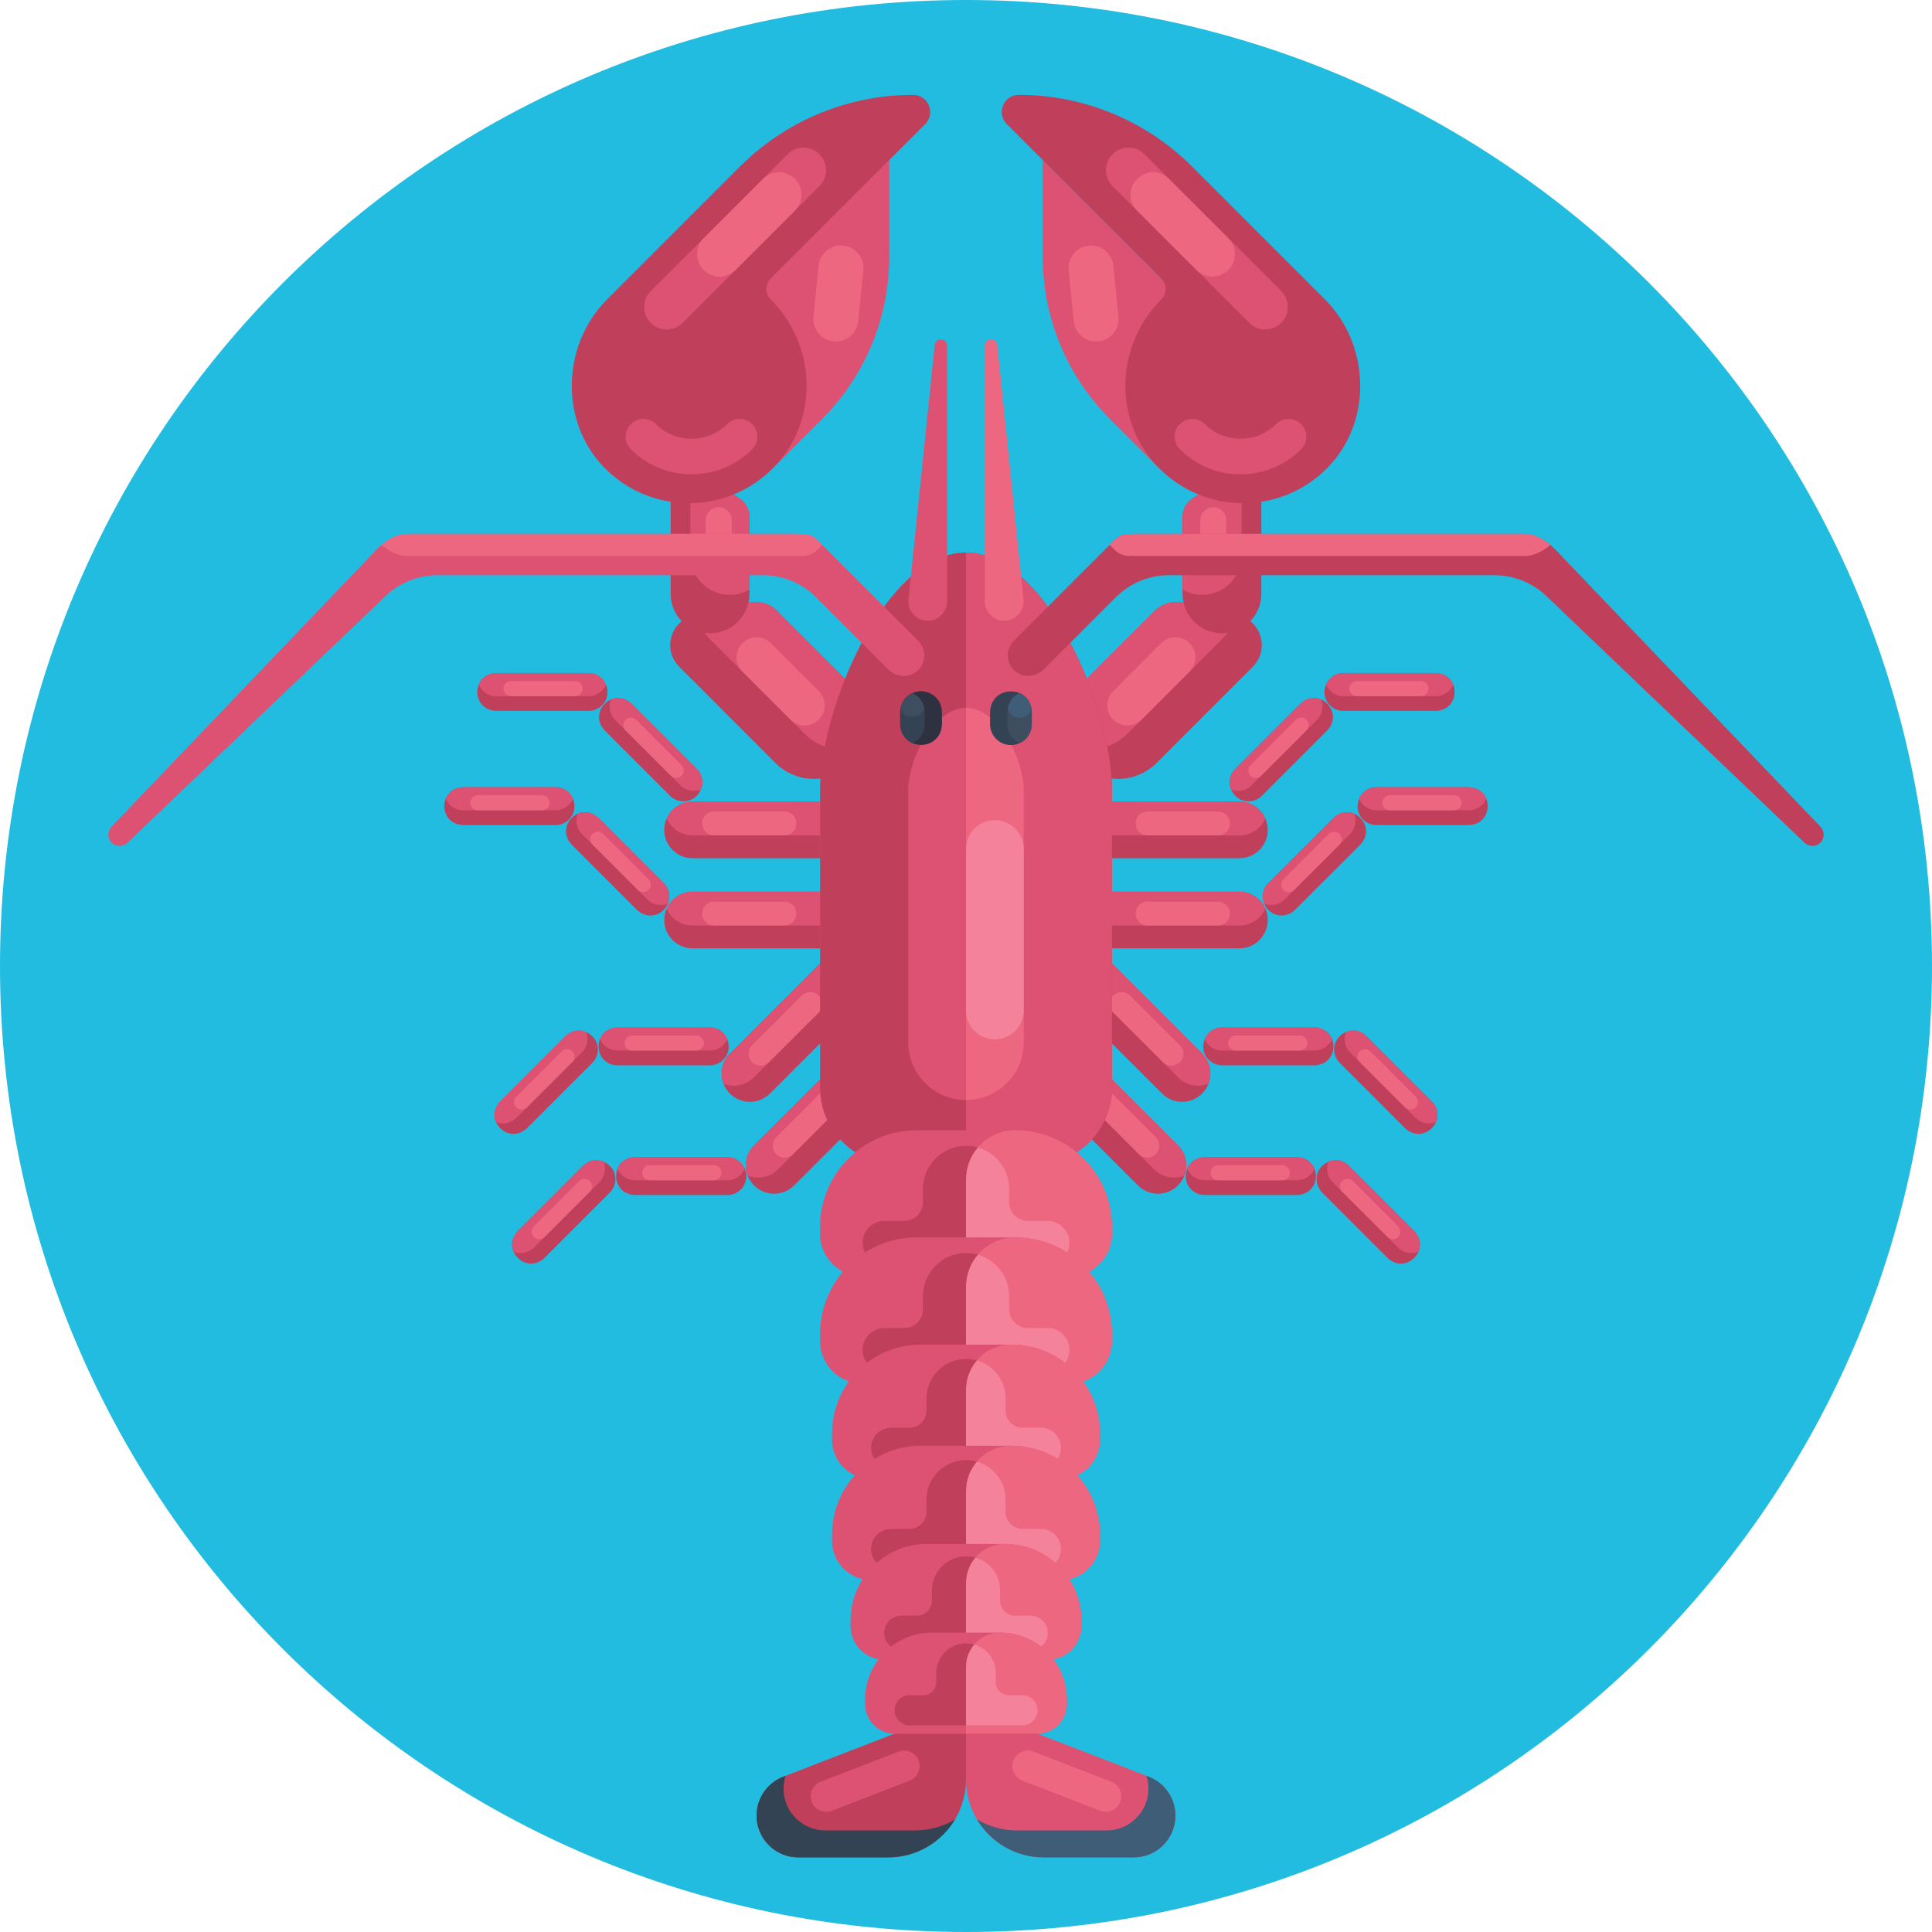 <svg width="60" height="60" viewBox="0 0 60 60" fill="none" xmlns="http://www.w3.org/2000/svg">
<g clip-path="url(#clip0_1123_25982)">
<path d="M30 60C46.569 60 60 46.569 60 30C60 13.431 46.569 0 30 0C13.431 0 0 13.431 0 30C0 46.569 13.431 60 30 60Z" fill="#22BCE0"/>
<path d="M36.583 36.815C36.239 37.159 35.683 37.159 35.339 36.815L32.54 34.016L33.783 32.773L36.583 35.572C36.931 35.918 36.92 36.481 36.583 36.815Z" fill="#C0405C"/>
<path d="M36.78 36.512C36.459 36.636 36.093 36.566 35.84 36.314L33.041 33.515L33.783 32.773L36.583 35.572C36.837 35.826 36.903 36.197 36.78 36.512Z" fill="#DD5273"/>
<path d="M35.369 35.843L33.824 34.298C33.488 33.941 33.991 33.437 34.349 33.773L35.894 35.318C36.039 35.463 36.039 35.698 35.894 35.843C35.749 35.988 35.514 35.988 35.369 35.843Z" fill="#EE6781"/>
<path d="M37.409 35.938H40.281C41.062 35.968 41.057 37.085 40.281 37.112H37.409C37.247 37.112 37.1 37.047 36.994 36.94C36.629 36.588 36.887 35.933 37.409 35.938Z" fill="#C0405C"/>
<path d="M37.409 35.938H40.281C40.524 35.938 40.733 36.086 40.822 36.296C40.733 36.506 40.524 36.654 40.281 36.654H37.409C37.168 36.654 36.961 36.509 36.868 36.296C36.958 36.086 37.166 35.938 37.409 35.938Z" fill="#DD5273"/>
<path d="M40.055 36.421C40.055 36.55 39.951 36.654 39.822 36.654H37.829C37.701 36.654 37.596 36.55 37.596 36.421C37.596 36.292 37.701 36.188 37.829 36.188H39.822C39.951 36.188 40.055 36.292 40.055 36.421Z" fill="#EE6781"/>
<path d="M41.892 36.205L43.923 38.236C44.453 38.81 43.661 39.596 43.092 39.067L41.061 37.036C40.947 36.921 40.889 36.771 40.89 36.621C40.88 36.113 41.526 35.832 41.892 36.205Z" fill="#C0405C"/>
<path d="M41.891 36.205L43.922 38.236C44.094 38.408 44.137 38.66 44.052 38.872C43.84 38.958 43.588 38.914 43.416 38.743L41.385 36.712C41.215 36.541 41.17 36.292 41.256 36.076C41.468 35.991 41.72 36.034 41.891 36.205Z" fill="#DD5273"/>
<path d="M43.421 38.418C43.33 38.509 43.183 38.509 43.092 38.418L41.682 37.009C41.592 36.918 41.592 36.77 41.682 36.679C41.774 36.588 41.921 36.588 42.012 36.679L43.421 38.088C43.512 38.179 43.512 38.327 43.421 38.418Z" fill="#EE6781"/>
<path d="M23.418 36.815C23.761 37.159 24.317 37.159 24.661 36.815L27.46 34.016L26.217 32.773L23.418 35.572C23.07 35.918 23.08 36.481 23.418 36.815Z" fill="#C0405C"/>
<path d="M23.22 36.512C23.541 36.636 23.907 36.566 24.16 36.314L26.959 33.515L26.217 32.773L23.418 35.572C23.163 35.826 23.098 36.197 23.22 36.512Z" fill="#DD5273"/>
<path d="M24.631 35.843L26.176 34.298C26.512 33.941 26.009 33.437 25.651 33.773L24.106 35.318C23.961 35.463 23.961 35.698 24.106 35.843C24.251 35.988 24.486 35.988 24.631 35.843Z" fill="#EE6781"/>
<path d="M22.591 35.938H19.719C18.938 35.968 18.943 37.085 19.719 37.112H22.591C22.753 37.112 22.9 37.047 23.006 36.94C23.372 36.588 23.113 35.933 22.591 35.938Z" fill="#C0405C"/>
<path d="M22.591 35.938H19.719C19.476 35.938 19.267 36.086 19.177 36.296C19.267 36.506 19.476 36.654 19.719 36.654H22.591C22.832 36.654 23.04 36.509 23.132 36.296C23.043 36.086 22.834 35.938 22.591 35.938Z" fill="#DD5273"/>
<path d="M19.945 36.421C19.945 36.55 20.049 36.654 20.178 36.654H22.171C22.3 36.654 22.404 36.55 22.404 36.421C22.404 36.292 22.3 36.188 22.171 36.188H20.178C20.049 36.188 19.945 36.292 19.945 36.421Z" fill="#EE6781"/>
<path d="M18.109 36.205L16.078 38.236C15.547 38.81 16.34 39.596 16.908 39.067L18.939 37.036C19.053 36.921 19.111 36.771 19.11 36.621C19.12 36.113 18.474 35.832 18.109 36.205Z" fill="#C0405C"/>
<path d="M18.109 36.205L16.078 38.236C15.906 38.408 15.863 38.66 15.948 38.872C16.16 38.958 16.412 38.914 16.584 38.743L18.615 36.712C18.785 36.541 18.83 36.292 18.744 36.076C18.532 35.991 18.28 36.034 18.109 36.205Z" fill="#DD5273"/>
<path d="M16.579 38.418C16.67 38.509 16.817 38.509 16.909 38.418L18.318 37.009C18.409 36.918 18.409 36.77 18.318 36.679C18.227 36.588 18.079 36.588 17.988 36.679L16.579 38.088C16.488 38.179 16.488 38.327 16.579 38.418Z" fill="#EE6781"/>
<path d="M37.332 33.961C36.988 34.305 36.432 34.305 36.089 33.961L33.289 31.162L34.532 29.919L37.332 32.718C37.68 33.064 37.669 33.627 37.332 33.961Z" fill="#C0405C"/>
<path d="M37.529 33.658C37.208 33.782 36.843 33.712 36.59 33.46L33.79 30.661L34.532 29.919L37.332 32.718C37.586 32.972 37.652 33.343 37.529 33.658Z" fill="#DD5273"/>
<path d="M36.119 32.989L34.573 31.444C34.237 31.087 34.74 30.582 35.098 30.919L36.643 32.464C36.788 32.609 36.788 32.844 36.643 32.989C36.498 33.134 36.264 33.134 36.119 32.989Z" fill="#EE6781"/>
<path d="M37.954 31.91H40.826C41.607 31.941 41.602 33.057 40.826 33.085H37.954C37.792 33.085 37.645 33.019 37.539 32.912C37.173 32.56 37.431 31.905 37.954 31.91Z" fill="#C0405C"/>
<path d="M37.954 31.91H40.826C41.069 31.91 41.278 32.058 41.367 32.268C41.278 32.478 41.069 32.626 40.826 32.626H37.954C37.713 32.626 37.505 32.482 37.413 32.268C37.502 32.058 37.711 31.91 37.954 31.91Z" fill="#DD5273"/>
<path d="M40.6 32.393C40.6 32.522 40.495 32.626 40.367 32.626H38.374C38.245 32.626 38.141 32.522 38.141 32.393C38.141 32.264 38.245 32.16 38.374 32.16H40.367C40.495 32.16 40.6 32.264 40.6 32.393Z" fill="#EE6781"/>
<path d="M42.436 32.178L44.468 34.209C44.998 34.782 44.206 35.568 43.637 35.039L41.606 33.008C41.492 32.894 41.434 32.743 41.435 32.593C41.425 32.085 42.071 31.805 42.436 32.178Z" fill="#C0405C"/>
<path d="M42.436 32.178L44.467 34.209C44.639 34.38 44.682 34.633 44.597 34.844C44.385 34.93 44.133 34.887 43.961 34.715L41.93 32.684C41.76 32.513 41.715 32.265 41.801 32.048C42.013 31.963 42.265 32.006 42.436 32.178Z" fill="#DD5273"/>
<path d="M43.966 34.391C43.875 34.482 43.728 34.482 43.636 34.391L42.227 32.982C42.136 32.891 42.136 32.743 42.227 32.652C42.319 32.561 42.466 32.561 42.557 32.652L43.966 34.061C44.057 34.152 44.057 34.299 43.966 34.391Z" fill="#EE6781"/>
<path d="M22.668 33.961C23.012 34.305 23.568 34.305 23.911 33.961L26.711 31.162L25.468 29.919L22.668 32.718C22.32 33.064 22.331 33.627 22.668 33.961Z" fill="#C0405C"/>
<path d="M22.47 33.658C22.791 33.782 23.157 33.712 23.41 33.46L26.21 30.661L25.468 29.919L22.668 32.718C22.413 32.972 22.348 33.343 22.47 33.658Z" fill="#DD5273"/>
<path d="M23.881 32.989L25.427 31.444C25.762 31.087 25.26 30.582 24.902 30.919L23.356 32.464C23.212 32.609 23.212 32.844 23.356 32.989C23.501 33.134 23.736 33.134 23.881 32.989Z" fill="#EE6781"/>
<path d="M22.046 31.91H19.173C18.393 31.941 18.397 33.057 19.173 33.085H22.046C22.208 33.085 22.355 33.019 22.46 32.912C22.826 32.56 22.568 31.905 22.046 31.91Z" fill="#C0405C"/>
<path d="M22.046 31.91H19.173C18.93 31.91 18.722 32.058 18.632 32.268C18.722 32.478 18.93 32.626 19.173 32.626H22.046C22.287 32.626 22.494 32.482 22.587 32.268C22.497 32.058 22.289 31.91 22.046 31.91Z" fill="#DD5273"/>
<path d="M19.4 32.393C19.4 32.522 19.504 32.626 19.633 32.626H21.625C21.754 32.626 21.859 32.522 21.859 32.393C21.859 32.264 21.754 32.16 21.625 32.16H19.633C19.504 32.16 19.4 32.264 19.4 32.393Z" fill="#EE6781"/>
<path d="M17.564 32.178L15.532 34.209C15.002 34.782 15.794 35.568 16.363 35.039L18.394 33.008C18.509 32.894 18.566 32.743 18.565 32.593C18.575 32.085 17.929 31.805 17.564 32.178Z" fill="#C0405C"/>
<path d="M17.564 32.178L15.532 34.209C15.361 34.38 15.318 34.633 15.403 34.844C15.615 34.93 15.867 34.887 16.039 34.715L18.07 32.684C18.24 32.513 18.284 32.265 18.199 32.048C17.987 31.963 17.735 32.006 17.564 32.178Z" fill="#DD5273"/>
<path d="M16.034 34.391C16.125 34.482 16.272 34.482 16.363 34.391L17.773 32.982C17.863 32.891 17.863 32.743 17.773 32.652C17.681 32.561 17.534 32.561 17.443 32.652L16.034 34.061C15.943 34.152 15.943 34.299 16.034 34.391Z" fill="#EE6781"/>
<path d="M39.371 28.573C39.37 29.058 38.977 29.452 38.492 29.452H34.532V27.693H38.492C38.982 27.692 39.373 28.098 39.371 28.573Z" fill="#C0405C"/>
<path d="M39.296 28.218C39.157 28.533 38.849 28.742 38.492 28.743H34.532V27.693H38.492C38.851 27.693 39.16 27.91 39.296 28.218Z" fill="#DD5273"/>
<path d="M37.825 28.743H35.64C35.15 28.728 35.149 28.016 35.64 28.001H37.825C38.03 28.001 38.196 28.167 38.196 28.372C38.196 28.577 38.03 28.743 37.825 28.743Z" fill="#EE6781"/>
<path d="M39.386 27.429L41.417 25.398C41.991 24.867 42.777 25.66 42.248 26.228L40.217 28.259C40.102 28.374 39.952 28.431 39.802 28.431C39.294 28.44 39.013 27.794 39.386 27.429Z" fill="#C0405C"/>
<path d="M39.386 27.429L41.417 25.398C41.589 25.226 41.841 25.183 42.053 25.268C42.139 25.48 42.095 25.732 41.924 25.904L39.893 27.935C39.722 28.105 39.473 28.15 39.257 28.064C39.172 27.852 39.215 27.601 39.386 27.429Z" fill="#DD5273"/>
<path d="M41.599 25.899C41.69 25.99 41.69 26.138 41.599 26.229L40.19 27.638C40.099 27.729 39.951 27.729 39.86 27.638C39.769 27.547 39.769 27.399 39.86 27.308L41.269 25.899C41.36 25.808 41.508 25.808 41.599 25.899Z" fill="#EE6781"/>
<path d="M42.745 24.448H45.618C46.398 24.479 46.394 25.595 45.618 25.623H42.745C42.583 25.623 42.437 25.557 42.331 25.451C41.965 25.098 42.223 24.443 42.745 24.448Z" fill="#C0405C"/>
<path d="M42.745 24.448H45.618C45.861 24.448 46.069 24.596 46.159 24.806C46.069 25.016 45.861 25.164 45.618 25.164H42.745C42.504 25.164 42.297 25.02 42.205 24.806C42.294 24.596 42.502 24.448 42.745 24.448Z" fill="#DD5273"/>
<path d="M45.391 24.931C45.391 25.06 45.287 25.164 45.158 25.164H43.166C43.037 25.164 42.932 25.06 42.932 24.931C42.932 24.802 43.037 24.698 43.166 24.698H45.158C45.287 24.698 45.391 24.802 45.391 24.931Z" fill="#EE6781"/>
<path d="M20.629 28.573C20.63 29.058 21.023 29.452 21.508 29.452H25.468V27.693H21.508C21.018 27.692 20.627 28.098 20.629 28.573Z" fill="#C0405C"/>
<path d="M20.704 28.218C20.843 28.533 21.151 28.742 21.508 28.743H25.468V27.693H21.508C21.149 27.693 20.84 27.91 20.704 28.218Z" fill="#DD5273"/>
<path d="M22.175 28.743H24.36C24.85 28.728 24.851 28.016 24.36 28.001H22.175C21.97 28.001 21.804 28.167 21.804 28.372C21.804 28.577 21.97 28.743 22.175 28.743Z" fill="#EE6781"/>
<path d="M20.614 27.429L18.582 25.398C18.009 24.867 17.223 25.66 17.752 26.228L19.783 28.259C19.898 28.374 20.048 28.431 20.198 28.431C20.706 28.44 20.987 27.794 20.614 27.429Z" fill="#C0405C"/>
<path d="M20.614 27.429L18.583 25.398C18.411 25.226 18.159 25.183 17.947 25.268C17.861 25.48 17.904 25.732 18.076 25.904L20.107 27.935C20.278 28.105 20.527 28.15 20.743 28.064C20.828 27.852 20.785 27.601 20.614 27.429Z" fill="#DD5273"/>
<path d="M18.401 25.899C18.31 25.99 18.31 26.138 18.401 26.229L19.81 27.638C19.901 27.729 20.049 27.729 20.14 27.638C20.231 27.547 20.231 27.399 20.14 27.308L18.731 25.899C18.64 25.808 18.492 25.808 18.401 25.899Z" fill="#EE6781"/>
<path d="M17.255 24.448H14.382C13.602 24.479 13.606 25.595 14.382 25.623H17.255C17.417 25.623 17.564 25.557 17.669 25.451C18.035 25.098 17.777 24.443 17.255 24.448Z" fill="#C0405C"/>
<path d="M17.255 24.448H14.382C14.139 24.448 13.931 24.596 13.841 24.806C13.931 25.016 14.139 25.164 14.382 25.164H17.255C17.496 25.164 17.703 25.02 17.795 24.806C17.706 24.596 17.498 24.448 17.255 24.448Z" fill="#DD5273"/>
<path d="M14.609 24.931C14.609 25.06 14.713 25.164 14.842 25.164H16.834C16.963 25.164 17.068 25.06 17.068 24.931C17.068 24.802 16.963 24.698 16.834 24.698H14.842C14.713 24.698 14.609 24.802 14.609 24.931Z" fill="#EE6781"/>
<path d="M39.371 25.774C39.37 26.259 38.977 26.653 38.492 26.653H34.532V24.895H38.492C38.982 24.893 39.373 25.299 39.371 25.774Z" fill="#C0405C"/>
<path d="M39.296 25.419C39.157 25.734 38.849 25.943 38.492 25.944H34.532V24.895H38.492C38.851 24.895 39.16 25.111 39.296 25.419Z" fill="#DD5273"/>
<path d="M37.825 25.944H35.64C35.15 25.929 35.149 25.217 35.64 25.202H37.825C38.03 25.202 38.196 25.368 38.196 25.573C38.196 25.778 38.03 25.944 37.825 25.944Z" fill="#EE6781"/>
<path d="M38.36 23.883L40.391 21.852C40.965 21.322 41.751 22.114 41.221 22.683L39.19 24.714C39.076 24.828 38.926 24.886 38.775 24.885C38.268 24.895 37.987 24.249 38.36 23.883Z" fill="#C0405C"/>
<path d="M38.36 23.883L40.391 21.852C40.563 21.68 40.815 21.637 41.027 21.723C41.112 21.934 41.069 22.187 40.897 22.358L38.866 24.39C38.696 24.56 38.447 24.604 38.231 24.519C38.146 24.307 38.188 24.055 38.36 23.883Z" fill="#DD5273"/>
<path d="M40.573 22.353C40.664 22.445 40.664 22.592 40.573 22.683L39.164 24.092C39.073 24.183 38.925 24.183 38.834 24.092C38.743 24.001 38.743 23.854 38.834 23.762L40.243 22.353C40.334 22.262 40.482 22.262 40.573 22.353Z" fill="#EE6781"/>
<path d="M41.719 20.903H44.591C45.372 20.933 45.367 22.049 44.591 22.077H41.719C41.557 22.077 41.41 22.012 41.304 21.905C40.939 21.553 41.197 20.898 41.719 20.903Z" fill="#C0405C"/>
<path d="M41.719 20.903H44.591C44.834 20.903 45.043 21.051 45.133 21.261C45.043 21.471 44.834 21.619 44.591 21.619H41.719C41.478 21.619 41.271 21.474 41.178 21.261C41.268 21.051 41.476 20.903 41.719 20.903Z" fill="#DD5273"/>
<path d="M44.365 21.386C44.365 21.514 44.261 21.619 44.132 21.619H42.139C42.01 21.619 41.906 21.514 41.906 21.386C41.906 21.257 42.01 21.152 42.139 21.152H44.132C44.261 21.152 44.365 21.257 44.365 21.386Z" fill="#EE6781"/>
<path d="M20.629 25.774C20.63 26.259 21.023 26.653 21.508 26.653H25.468V24.895H21.508C21.018 24.893 20.627 25.299 20.629 25.774Z" fill="#C0405C"/>
<path d="M20.704 25.419C20.843 25.734 21.151 25.943 21.508 25.944H25.468V24.895H21.508C21.149 24.895 20.84 25.111 20.704 25.419Z" fill="#DD5273"/>
<path d="M22.175 25.944H24.36C24.85 25.929 24.851 25.217 24.36 25.202H22.175C21.97 25.202 21.804 25.368 21.804 25.573C21.804 25.778 21.97 25.944 22.175 25.944Z" fill="#EE6781"/>
<path d="M21.64 23.883L19.609 21.852C19.035 21.322 18.249 22.114 18.779 22.683L20.81 24.714C20.924 24.828 21.074 24.886 21.225 24.885C21.732 24.895 22.013 24.249 21.64 23.883Z" fill="#C0405C"/>
<path d="M21.64 23.883L19.609 21.852C19.437 21.68 19.185 21.637 18.973 21.723C18.888 21.934 18.931 22.187 19.103 22.358L21.134 24.39C21.304 24.56 21.553 24.604 21.769 24.519C21.854 24.307 21.812 24.055 21.64 23.883Z" fill="#DD5273"/>
<path d="M19.427 22.353C19.336 22.445 19.336 22.592 19.427 22.683L20.836 24.092C20.927 24.183 21.075 24.183 21.166 24.092C21.257 24.001 21.257 23.854 21.166 23.762L19.757 22.353C19.666 22.262 19.518 22.262 19.427 22.353Z" fill="#EE6781"/>
<path d="M18.281 20.903H15.409C14.628 20.933 14.632 22.049 15.409 22.077H18.281C18.443 22.077 18.59 22.012 18.695 21.905C19.061 21.553 18.803 20.898 18.281 20.903Z" fill="#C0405C"/>
<path d="M18.281 20.903H15.409C15.165 20.903 14.957 21.051 14.867 21.261C14.957 21.471 15.165 21.619 15.409 21.619H18.281C18.522 21.619 18.729 21.474 18.822 21.261C18.732 21.051 18.524 20.903 18.281 20.903Z" fill="#DD5273"/>
<path d="M15.635 21.386C15.635 21.514 15.739 21.619 15.868 21.619H17.861C17.989 21.619 18.094 21.514 18.094 21.386C18.094 21.257 17.989 21.152 17.861 21.152H15.868C15.739 21.152 15.635 21.257 15.635 21.386Z" fill="#EE6781"/>
<path d="M38.906 20.706L35.919 23.694C35.259 24.354 34.19 24.354 33.53 23.694C33.37 23.533 33.248 23.349 33.166 23.152C32.91 22.539 33.031 21.805 33.53 21.305L35.862 18.973C36.094 18.742 36.428 18.645 36.746 18.718L38.277 19.069L38.446 19.108C39.175 19.274 39.435 20.177 38.906 20.706Z" fill="#C0405C"/>
<path d="M38 19.8L35.012 22.788C34.513 23.287 33.779 23.408 33.166 23.152C32.91 22.539 33.031 21.805 33.53 21.305L35.862 18.973C36.094 18.742 36.428 18.645 36.746 18.718L38.277 19.069C38.294 19.326 38.208 19.592 38 19.8Z" fill="#DD5273"/>
<path d="M34.572 22.347C34.328 22.104 34.328 21.709 34.571 21.466L36.06 19.976C36.288 19.748 36.652 19.732 36.9 19.937L36.9 19.938C37.182 20.172 37.202 20.599 36.943 20.858L35.453 22.348C35.21 22.591 34.815 22.591 34.572 22.347Z" fill="#EE6781"/>
<path d="M39.172 15.382V18.443C39.172 19.119 38.623 19.667 37.948 19.667C37.273 19.667 36.725 19.118 36.725 18.443V16.053C36.725 15.817 36.846 15.596 37.047 15.47L38.117 14.799C38.258 14.71 38.413 14.68 38.558 14.696C38.886 14.733 39.172 15.007 39.172 15.382Z" fill="#C0405C"/>
<path d="M38.558 14.696V17.249C38.558 17.925 38.01 18.473 37.334 18.473C37.112 18.473 36.904 18.413 36.725 18.309V16.053C36.725 15.817 36.846 15.596 37.047 15.47L38.117 14.799C38.258 14.71 38.413 14.68 38.558 14.696Z" fill="#DD5273"/>
<path d="M37.678 17.828C37.456 17.828 37.276 17.648 37.276 17.426V16.153C37.276 15.931 37.456 15.751 37.678 15.751C37.901 15.751 38.081 15.931 38.081 16.153V17.426C38.081 17.648 37.901 17.828 37.678 17.828Z" fill="#EE6781"/>
<path d="M36.039 14.583L34.47 13.013C33.133 11.677 32.383 9.865 32.383 7.975V4.968L39.018 11.604L36.039 14.583Z" fill="#DD5273"/>
<path d="M36.066 9.296C34.688 10.674 34.554 12.906 35.839 14.371C37.267 15.998 39.755 16.044 41.243 14.51C42.63 13.081 42.552 10.704 41.145 9.296L37.022 5.174C35.596 3.747 33.661 2.946 31.644 2.946C31.169 2.946 30.932 3.519 31.267 3.854L36.066 8.653C36.244 8.83 36.244 9.119 36.066 9.296Z" fill="#C0405C"/>
<path d="M35.538 4.79L39.789 9.041C40.062 9.313 40.062 9.755 39.789 10.028C39.516 10.301 39.074 10.301 38.801 10.028L34.551 5.778C34.279 5.505 34.279 5.063 34.551 4.79C34.824 4.518 35.266 4.518 35.538 4.79Z" fill="#DD5273"/>
<path d="M36.303 5.555L38.146 7.398C38.419 7.671 38.419 8.113 38.146 8.385C37.873 8.658 37.431 8.658 37.159 8.385L35.316 6.542C35.043 6.27 35.043 5.828 35.316 5.555C35.588 5.282 36.031 5.282 36.303 5.555Z" fill="#EE6781"/>
<path d="M34.577 8.255L34.736 9.836C34.775 10.22 34.495 10.562 34.111 10.601C33.727 10.639 33.385 10.359 33.346 9.976L33.188 8.395C33.149 8.011 33.429 7.669 33.813 7.63C34.197 7.592 34.539 7.872 34.577 8.255Z" fill="#EE6781"/>
<path d="M40.407 13.951C39.368 14.99 37.679 14.99 36.64 13.951C36.425 13.736 36.425 13.387 36.64 13.172C36.855 12.956 37.205 12.956 37.42 13.172C38.029 13.78 39.019 13.78 39.627 13.172C39.843 12.956 40.192 12.956 40.407 13.172C40.622 13.387 40.622 13.736 40.407 13.951Z" fill="#DD5273"/>
<path d="M21.094 20.706L24.081 23.694C24.741 24.354 25.81 24.354 26.47 23.694C26.63 23.533 26.752 23.349 26.834 23.152C27.09 22.539 26.969 21.805 26.47 21.305L24.138 18.973C23.906 18.742 23.572 18.645 23.254 18.718L21.723 19.069L21.554 19.108C20.825 19.274 20.565 20.177 21.094 20.706Z" fill="#C0405C"/>
<path d="M22 19.8L24.988 22.788C25.487 23.287 26.221 23.408 26.834 23.152C27.09 22.539 26.969 21.805 26.47 21.305L24.138 18.973C23.906 18.742 23.572 18.645 23.254 18.718L21.723 19.069C21.706 19.326 21.792 19.592 22 19.8Z" fill="#DD5273"/>
<path d="M25.428 22.347C25.672 22.104 25.672 21.709 25.428 21.466L23.939 19.976C23.712 19.748 23.348 19.732 23.1 19.937L23.1 19.938C22.818 20.172 22.798 20.599 23.057 20.858L24.547 22.348C24.79 22.591 25.185 22.591 25.428 22.347Z" fill="#EE6781"/>
<path d="M20.828 15.382V18.443C20.828 19.119 21.376 19.667 22.052 19.667C22.727 19.667 23.275 19.118 23.275 18.443V16.053C23.275 15.817 23.153 15.596 22.953 15.47L21.883 14.799C21.742 14.71 21.587 14.68 21.442 14.696C21.113 14.733 20.828 15.007 20.828 15.382Z" fill="#C0405C"/>
<path d="M21.442 14.696V17.249C21.442 17.925 21.99 18.473 22.666 18.473C22.888 18.473 23.096 18.413 23.275 18.309V16.053C23.275 15.817 23.154 15.596 22.953 15.47L21.883 14.799C21.742 14.71 21.587 14.68 21.442 14.696Z" fill="#DD5273"/>
<path d="M22.322 17.828C22.544 17.828 22.724 17.648 22.724 17.426V16.153C22.724 15.931 22.544 15.751 22.322 15.751C22.099 15.751 21.919 15.931 21.919 16.153V17.426C21.919 17.648 22.099 17.828 22.322 17.828Z" fill="#EE6781"/>
<path d="M23.961 14.583L25.53 13.013C26.866 11.677 27.617 9.865 27.617 7.975V4.968L20.982 11.604L23.961 14.583Z" fill="#DD5273"/>
<path d="M23.934 9.296C25.312 10.674 25.446 12.906 24.161 14.371C22.733 15.998 20.245 16.044 18.756 14.51C17.37 13.081 17.448 10.704 18.855 9.296L22.978 5.174C24.404 3.747 26.339 2.946 28.356 2.946C28.83 2.946 29.068 3.519 28.732 3.854L23.934 8.653C23.756 8.83 23.756 9.119 23.934 9.296Z" fill="#C0405C"/>
<path d="M24.461 4.79L20.211 9.041C19.938 9.313 19.938 9.755 20.211 10.028C20.484 10.301 20.926 10.301 21.198 10.028L25.449 5.778C25.721 5.505 25.721 5.063 25.449 4.79C25.176 4.518 24.734 4.518 24.461 4.79Z" fill="#DD5273"/>
<path d="M23.697 5.555L21.854 7.398C21.581 7.671 21.581 8.113 21.854 8.385C22.127 8.658 22.569 8.658 22.841 8.385L24.684 6.542C24.957 6.27 24.957 5.828 24.684 5.555C24.411 5.282 23.969 5.282 23.697 5.555Z" fill="#EE6781"/>
<path d="M25.422 8.255L25.264 9.836C25.225 10.22 25.505 10.562 25.889 10.601C26.272 10.639 26.615 10.359 26.653 9.976L26.812 8.395C26.85 8.011 26.571 7.669 26.187 7.63C25.803 7.592 25.461 7.872 25.422 8.255Z" fill="#EE6781"/>
<path d="M19.593 13.951C20.631 14.99 22.321 14.99 23.359 13.951C23.575 13.736 23.575 13.387 23.359 13.172C23.144 12.956 22.795 12.956 22.58 13.172C21.971 13.78 20.981 13.78 20.372 13.172C20.157 12.956 19.808 12.956 19.593 13.172C19.377 13.387 19.377 13.736 19.593 13.951Z" fill="#DD5273"/>
<path d="M34.532 24.516V33.777C34.532 35.095 33.464 36.163 32.146 36.163H27.854C26.536 36.163 25.468 35.095 25.468 33.777V24.516C25.468 22.012 27.497 17.158 30 17.158C32.503 17.158 34.532 22.013 34.532 24.516Z" fill="#C0405C"/>
<path d="M34.532 24.516V33.776C34.532 35.095 33.464 36.163 32.146 36.163H30V17.158C32.503 17.158 34.532 22.012 34.532 24.516Z" fill="#DD5273"/>
<path d="M30 34.162V21.983C30.99 21.983 31.792 23.554 31.792 24.544V32.37C31.792 33.359 30.99 34.162 30 34.162Z" fill="#EE6781"/>
<path d="M30 34.162V21.983C29.01 21.983 28.207 23.554 28.207 24.544V32.37C28.207 33.359 29.01 34.162 30 34.162Z" fill="#DD5273"/>
<path d="M30.896 32.277C30.401 32.277 30 31.876 30 31.381V26.367C30 25.872 30.401 25.471 30.896 25.471C31.391 25.471 31.792 25.872 31.792 26.367V31.381C31.792 31.876 31.391 32.277 30.896 32.277Z" fill="#F4829B"/>
<path d="M32.043 22.115V22.49C32.045 22.848 31.747 23.141 31.395 23.138C31.037 23.138 30.747 22.848 30.747 22.49V22.115C30.777 21.259 32.01 21.254 32.043 22.115Z" fill="#334353"/>
<path d="M32.043 22.116V22.49C32.042 22.75 31.892 22.976 31.664 23.08C31.441 22.978 31.285 22.752 31.285 22.49V22.116C31.285 22.074 31.289 22.032 31.297 21.993C31.336 21.784 31.476 21.612 31.664 21.526C31.852 21.612 31.992 21.784 32.031 21.993C32.04 22.032 32.043 22.073 32.043 22.116Z" fill="#3E4E60"/>
<path d="M32.031 21.993C32.031 21.995 32.03 21.997 32.03 21.999C31.952 22.387 31.375 22.387 31.298 21.999L31.297 21.993C31.336 21.784 31.476 21.611 31.663 21.525C31.852 21.611 31.992 21.784 32.031 21.993Z" fill="#3F5D77"/>
<path d="M27.957 22.49V22.115C27.955 21.758 28.253 21.465 28.605 21.467C28.963 21.467 29.253 21.757 29.253 22.115V22.49C29.223 23.346 27.99 23.351 27.957 22.49Z" fill="#2E3140"/>
<path d="M28.715 22.115V22.49C28.715 22.752 28.559 22.977 28.337 23.08C28.113 22.977 27.957 22.752 27.957 22.49V22.115C27.957 22.072 27.962 22.03 27.97 21.989C28.01 21.784 28.146 21.612 28.337 21.525C28.523 21.61 28.663 21.783 28.703 21.991C28.712 22.031 28.715 22.072 28.715 22.115Z" fill="#334353"/>
<path d="M28.703 21.991C28.615 22.353 28.056 22.352 27.97 21.989C28.01 21.784 28.146 21.612 28.336 21.525C28.523 21.61 28.663 21.783 28.703 21.991Z" fill="#3E4E60"/>
<path d="M30.586 18.675V10.733C30.586 10.488 30.947 10.47 30.972 10.713L31.783 18.589C31.835 18.952 31.554 19.277 31.188 19.277C30.855 19.277 30.586 19.007 30.586 18.675Z" fill="#EE6781"/>
<path d="M29.414 18.675V10.733C29.414 10.488 29.053 10.47 29.028 10.713L28.217 18.589C28.164 18.952 28.446 19.277 28.812 19.277C29.145 19.277 29.414 19.007 29.414 18.675Z" fill="#DD5273"/>
<path d="M56.535 26.169C56.4 26.303 56.179 26.304 56.038 26.169L48.023 18.509C47.59 18.095 47.013 17.864 46.414 17.864H36.302C35.685 17.864 35.093 18.109 34.656 18.547L32.413 20.79C32.175 21.027 31.79 21.065 31.532 20.852C31.235 20.607 31.22 20.166 31.485 19.901L34.462 16.923L34.618 16.768C34.761 16.625 34.956 16.566 35.143 16.587C35.172 16.582 35.202 16.58 35.232 16.58H47.348C47.353 16.58 47.356 16.58 47.361 16.581C47.593 16.578 47.885 16.701 48.15 16.923C48.205 16.969 48.259 17.02 48.31 17.073L56.535 25.673C56.669 25.814 56.668 26.036 56.535 26.169Z" fill="#C0405C"/>
<path d="M28.468 20.852C28.209 21.065 27.825 21.027 27.587 20.79L25.344 18.547C24.907 18.109 24.315 17.864 23.698 17.864H13.585C12.987 17.864 12.41 18.095 11.976 18.509L3.962 26.169C3.82 26.304 3.6 26.303 3.465 26.169C3.332 26.036 3.33 25.814 3.465 25.673L11.689 17.073C11.741 17.02 11.795 16.969 11.85 16.923C12.115 16.701 12.406 16.578 12.639 16.581C12.643 16.58 12.647 16.58 12.652 16.58H24.767C24.798 16.58 24.827 16.582 24.857 16.587C25.044 16.566 25.239 16.625 25.381 16.768L25.537 16.923L28.515 19.901C28.78 20.166 28.765 20.607 28.468 20.852Z" fill="#DD5273"/>
<path d="M25.537 16.923L25.381 17.078C25.238 17.222 25.044 17.281 24.857 17.26C24.827 17.265 24.798 17.267 24.767 17.267H12.651C12.647 17.267 12.643 17.266 12.639 17.266C12.406 17.269 12.115 17.146 11.85 16.923C12.115 16.701 12.406 16.578 12.639 16.581C12.643 16.58 12.647 16.58 12.651 16.58H24.767C24.798 16.58 24.827 16.582 24.857 16.587C25.044 16.566 25.238 16.625 25.381 16.768L25.537 16.923Z" fill="#EE6781"/>
<path d="M48.15 16.923C47.885 17.146 47.593 17.269 47.361 17.266C47.356 17.266 47.353 17.267 47.348 17.267H35.232C35.202 17.267 35.173 17.265 35.143 17.26C34.956 17.281 34.761 17.222 34.618 17.078L34.462 16.923L34.618 16.768C34.761 16.625 34.956 16.566 35.143 16.587C35.173 16.582 35.202 16.58 35.232 16.58H47.348C47.353 16.58 47.356 16.58 47.361 16.581C47.593 16.578 47.885 16.701 48.15 16.923Z" fill="#EE6781"/>
<path d="M34.532 38.105V38.321C34.532 39.05 33.941 39.642 33.211 39.642H26.788C26.059 39.642 25.467 39.05 25.467 38.321V38.105C25.467 36.446 26.813 35.1 28.472 35.1H31.527C33.187 35.1 34.532 36.446 34.532 38.105Z" fill="#DD5273"/>
<path d="M34.532 38.105V38.321C34.532 39.05 33.941 39.642 33.211 39.642H30V36.627C30 36.249 30.138 35.903 30.366 35.636C30.646 35.307 31.062 35.1 31.527 35.1C32.356 35.1 33.108 35.436 33.652 35.98C34.196 36.524 34.532 37.276 34.532 38.105Z" fill="#EE6781"/>
<path d="M32.534 37.915H31.921C31.599 37.915 31.339 37.654 31.339 37.332V36.924C31.339 36.924 31.339 36.923 31.339 36.923C31.339 36.311 30.928 35.795 30.366 35.636C30.138 35.903 30 36.249 30 36.627V39.269H32.534C32.908 39.269 33.211 38.966 33.211 38.592C33.211 38.218 32.908 37.915 32.534 37.915Z" fill="#F4829B"/>
<path d="M30 35.585C29.284 35.585 28.7 36.148 28.664 36.855C28.662 36.878 28.661 36.901 28.661 36.924V37.332C28.661 37.654 28.4 37.915 28.078 37.915H27.466C27.092 37.915 26.789 38.218 26.789 38.592C26.789 38.966 27.092 39.269 27.466 39.269H30V36.627C30 36.249 30.138 35.903 30.366 35.637C30.249 35.604 30.127 35.585 30 35.585Z" fill="#C0405C"/>
<path d="M34.532 41.434V41.65C34.532 42.38 33.941 42.971 33.211 42.971H26.788C26.059 42.971 25.467 42.38 25.467 41.65V41.434C25.467 39.775 26.813 38.429 28.472 38.429H31.527C33.187 38.429 34.532 39.775 34.532 41.434Z" fill="#DD5273"/>
<path d="M34.532 41.434V41.65C34.532 42.38 33.941 42.971 33.211 42.971H30V39.956C30 39.578 30.138 39.232 30.366 38.965C30.646 38.636 31.062 38.429 31.527 38.429C32.356 38.429 33.108 38.765 33.652 39.309C34.196 39.853 34.532 40.605 34.532 41.434Z" fill="#EE6781"/>
<path d="M32.534 41.244H31.921C31.599 41.244 31.339 40.983 31.339 40.661V40.253C31.339 40.253 31.339 40.253 31.339 40.252C31.339 39.64 30.928 39.124 30.366 38.965C30.138 39.232 30 39.578 30 39.957V42.598H32.534C32.908 42.598 33.211 42.295 33.211 41.921C33.211 41.547 32.908 41.244 32.534 41.244Z" fill="#F4829B"/>
<path d="M30 38.914C29.284 38.914 28.7 39.477 28.664 40.184C28.662 40.207 28.661 40.23 28.661 40.253V40.661C28.661 40.983 28.4 41.244 28.078 41.244H27.466C27.092 41.244 26.789 41.547 26.789 41.921C26.789 42.295 27.092 42.598 27.466 42.598H30V39.956C30 39.578 30.138 39.233 30.366 38.966C30.249 38.933 30.127 38.914 30 38.914Z" fill="#C0405C"/>
<path d="M34.16 44.516V44.714C34.16 45.383 33.617 45.926 32.947 45.926H27.052C26.383 45.926 25.84 45.383 25.84 44.714V44.516C25.84 42.993 27.075 41.758 28.598 41.758H31.402C32.925 41.758 34.16 42.993 34.16 44.516Z" fill="#DD5273"/>
<path d="M34.16 44.516V44.714C34.16 45.383 33.617 45.926 32.947 45.926H30V43.16C30 42.812 30.126 42.494 30.336 42.249C30.593 41.948 30.975 41.758 31.402 41.758C32.163 41.758 32.853 42.066 33.352 42.565C33.852 43.065 34.16 43.755 34.16 44.516Z" fill="#EE6781"/>
<path d="M32.326 44.341H31.763C31.468 44.341 31.229 44.101 31.229 43.806V43.431C31.229 43.431 31.229 43.431 31.229 43.431C31.229 42.869 30.852 42.395 30.336 42.249C30.127 42.494 30 42.812 30 43.159V45.584H32.326C32.669 45.584 32.947 45.305 32.947 44.962C32.947 44.619 32.669 44.341 32.326 44.341Z" fill="#F4829B"/>
<path d="M30 42.203C29.342 42.203 28.807 42.719 28.774 43.369C28.772 43.389 28.771 43.41 28.771 43.431V43.806C28.771 44.101 28.532 44.341 28.236 44.341H27.674C27.33 44.341 27.052 44.619 27.052 44.962C27.052 45.306 27.33 45.584 27.674 45.584H30V43.16C30 42.812 30.126 42.495 30.336 42.25C30.229 42.22 30.116 42.203 30 42.203Z" fill="#C0405C"/>
<path d="M34.16 47.658V47.856C34.16 48.526 33.617 49.069 32.947 49.069H27.052C26.383 49.069 25.84 48.526 25.84 47.856V47.658C25.84 46.135 27.075 44.9 28.598 44.9H31.402C32.925 44.9 34.16 46.135 34.16 47.658Z" fill="#DD5273"/>
<path d="M34.16 47.658V47.856C34.16 48.526 33.617 49.069 32.947 49.069H30V46.302C30 45.954 30.126 45.636 30.336 45.391C30.593 45.09 30.975 44.9 31.402 44.9C32.163 44.9 32.853 45.208 33.352 45.707C33.852 46.207 34.16 46.897 34.16 47.658Z" fill="#EE6781"/>
<path d="M32.326 47.483H31.763C31.468 47.483 31.229 47.243 31.229 46.948V46.573C31.229 46.573 31.229 46.573 31.229 46.573C31.229 46.011 30.852 45.538 30.336 45.391C30.127 45.636 30 45.954 30 46.301V48.726H32.326C32.669 48.726 32.947 48.447 32.947 48.104C32.947 47.761 32.669 47.483 32.326 47.483Z" fill="#F4829B"/>
<path d="M30 45.345C29.342 45.345 28.807 45.861 28.774 46.511C28.772 46.531 28.771 46.552 28.771 46.574V46.948C28.771 47.243 28.532 47.483 28.236 47.483H27.674C27.33 47.483 27.052 47.761 27.052 48.105C27.052 48.448 27.33 48.726 27.674 48.726H30V46.302C30 45.955 30.126 45.637 30.336 45.392C30.229 45.362 30.116 45.345 30 45.345Z" fill="#C0405C"/>
<path d="M33.585 50.326V50.497C33.585 51.074 33.117 51.542 32.54 51.542H27.46C26.883 51.542 26.415 51.074 26.415 50.497V50.326C26.415 49.013 27.479 47.949 28.792 47.949H31.208C32.521 47.949 33.585 49.013 33.585 50.326Z" fill="#DD5273"/>
<path d="M33.585 50.326V50.496C33.585 51.074 33.117 51.541 32.54 51.541H30V49.157C30 48.858 30.109 48.584 30.29 48.373C30.511 48.113 30.84 47.949 31.208 47.949C31.864 47.949 32.459 48.215 32.889 48.645C33.319 49.075 33.585 49.67 33.585 50.326Z" fill="#EE6781"/>
<path d="M32.004 50.175H31.52C31.265 50.175 31.059 49.969 31.059 49.714V49.391C31.059 49.391 31.059 49.391 31.059 49.391C31.059 48.907 30.734 48.499 30.29 48.373C30.109 48.584 30 48.858 30 49.157V51.246H32.004C32.3 51.246 32.54 51.007 32.54 50.711C32.54 50.415 32.3 50.175 32.004 50.175Z" fill="#F4829B"/>
<path d="M30 48.333C29.433 48.333 28.972 48.778 28.944 49.337C28.942 49.355 28.941 49.373 28.941 49.391V49.714C28.941 49.969 28.735 50.175 28.48 50.175H27.995C27.7 50.175 27.46 50.415 27.46 50.711C27.46 51.007 27.7 51.246 27.995 51.246H30V49.157C30 48.858 30.109 48.584 30.289 48.373C30.197 48.347 30.1 48.333 30 48.333Z" fill="#C0405C"/>
<path d="M33.131 52.778V52.927C33.131 53.431 32.723 53.84 32.219 53.84H27.781C27.277 53.84 26.868 53.431 26.868 52.927V52.778C26.868 51.631 27.798 50.702 28.945 50.702H31.055C32.202 50.702 33.131 51.631 33.131 52.778Z" fill="#DD5273"/>
<path d="M33.131 52.778V52.927C33.131 53.431 32.723 53.84 32.219 53.84H30V51.757C30 51.495 30.095 51.256 30.253 51.072C30.447 50.845 30.734 50.702 31.055 50.702C31.628 50.702 32.148 50.934 32.523 51.309C32.899 51.685 33.131 52.205 33.131 52.778Z" fill="#EE6781"/>
<path d="M31.751 52.646H31.328C31.105 52.646 30.925 52.466 30.925 52.244V51.962C30.925 51.962 30.925 51.962 30.925 51.961C30.925 51.538 30.641 51.182 30.253 51.072C30.095 51.256 30 51.495 30 51.757V53.582H31.751C32.009 53.582 32.219 53.373 32.219 53.114C32.219 52.856 32.009 52.646 31.751 52.646Z" fill="#F4829B"/>
<path d="M30 51.037C29.505 51.037 29.102 51.426 29.077 51.914C29.076 51.93 29.075 51.946 29.075 51.962V52.244C29.075 52.466 28.895 52.646 28.672 52.646H28.249C27.99 52.646 27.781 52.856 27.781 53.114C27.781 53.373 27.99 53.582 28.249 53.582H30V51.757C30 51.496 30.095 51.257 30.253 51.073C30.172 51.05 30.088 51.037 30 51.037Z" fill="#C0405C"/>
<path d="M36.505 56.386C36.505 56.745 36.359 57.069 36.125 57.304C35.891 57.539 35.566 57.683 35.208 57.683H32.418C31.535 57.683 30.763 57.21 30.341 56.504C30.124 56.142 30 55.718 30 55.265V53.84H32.218L35.602 55.149L35.675 55.177C36.175 55.37 36.505 55.851 36.505 56.386Z" fill="#DD5273"/>
<path d="M36.505 56.387C36.505 56.745 36.359 57.069 36.125 57.304C35.891 57.539 35.566 57.684 35.208 57.684H32.418C31.536 57.684 30.763 57.211 30.341 56.504C30.703 56.721 31.127 56.845 31.579 56.845H34.369C35.085 56.845 35.666 56.264 35.666 55.548C35.666 55.41 35.644 55.276 35.602 55.149L35.675 55.177C36.175 55.37 36.505 55.851 36.505 56.387Z" fill="#3F5D77"/>
<path d="M31.748 55.298L34.167 56.234C34.483 56.356 34.823 56.123 34.823 55.784C34.823 55.585 34.701 55.406 34.515 55.334L32.096 54.399C31.78 54.276 31.439 54.51 31.439 54.849C31.439 55.048 31.562 55.227 31.748 55.298Z" fill="#EE6781"/>
<path d="M23.495 56.386C23.495 56.745 23.641 57.069 23.875 57.304C24.109 57.539 24.434 57.683 24.792 57.683H27.582C28.464 57.683 29.237 57.21 29.658 56.504C29.876 56.142 30 55.718 30 55.265V53.84H27.781L24.397 55.149L24.325 55.177C23.824 55.37 23.495 55.851 23.495 56.386Z" fill="#C0405C"/>
<path d="M23.495 56.387C23.495 56.745 23.641 57.069 23.875 57.304C24.109 57.539 24.434 57.684 24.792 57.684H27.582C28.464 57.684 29.237 57.211 29.658 56.504C29.296 56.721 28.873 56.845 28.42 56.845H25.631C24.915 56.845 24.334 56.264 24.334 55.548C24.334 55.41 24.356 55.276 24.397 55.149L24.325 55.177C23.824 55.37 23.495 55.851 23.495 56.387Z" fill="#334353"/>
<path d="M28.252 55.298L25.833 56.234C25.517 56.356 25.176 56.123 25.176 55.784C25.176 55.585 25.299 55.406 25.485 55.334L27.904 54.399C28.22 54.276 28.56 54.51 28.56 54.849C28.56 55.048 28.438 55.227 28.252 55.298Z" fill="#DD5273"/>
</g>
<defs>
<clipPath id="clip0_1123_25982">
<rect width="60" height="60" fill="white"/>
</clipPath>
</defs>
</svg>
